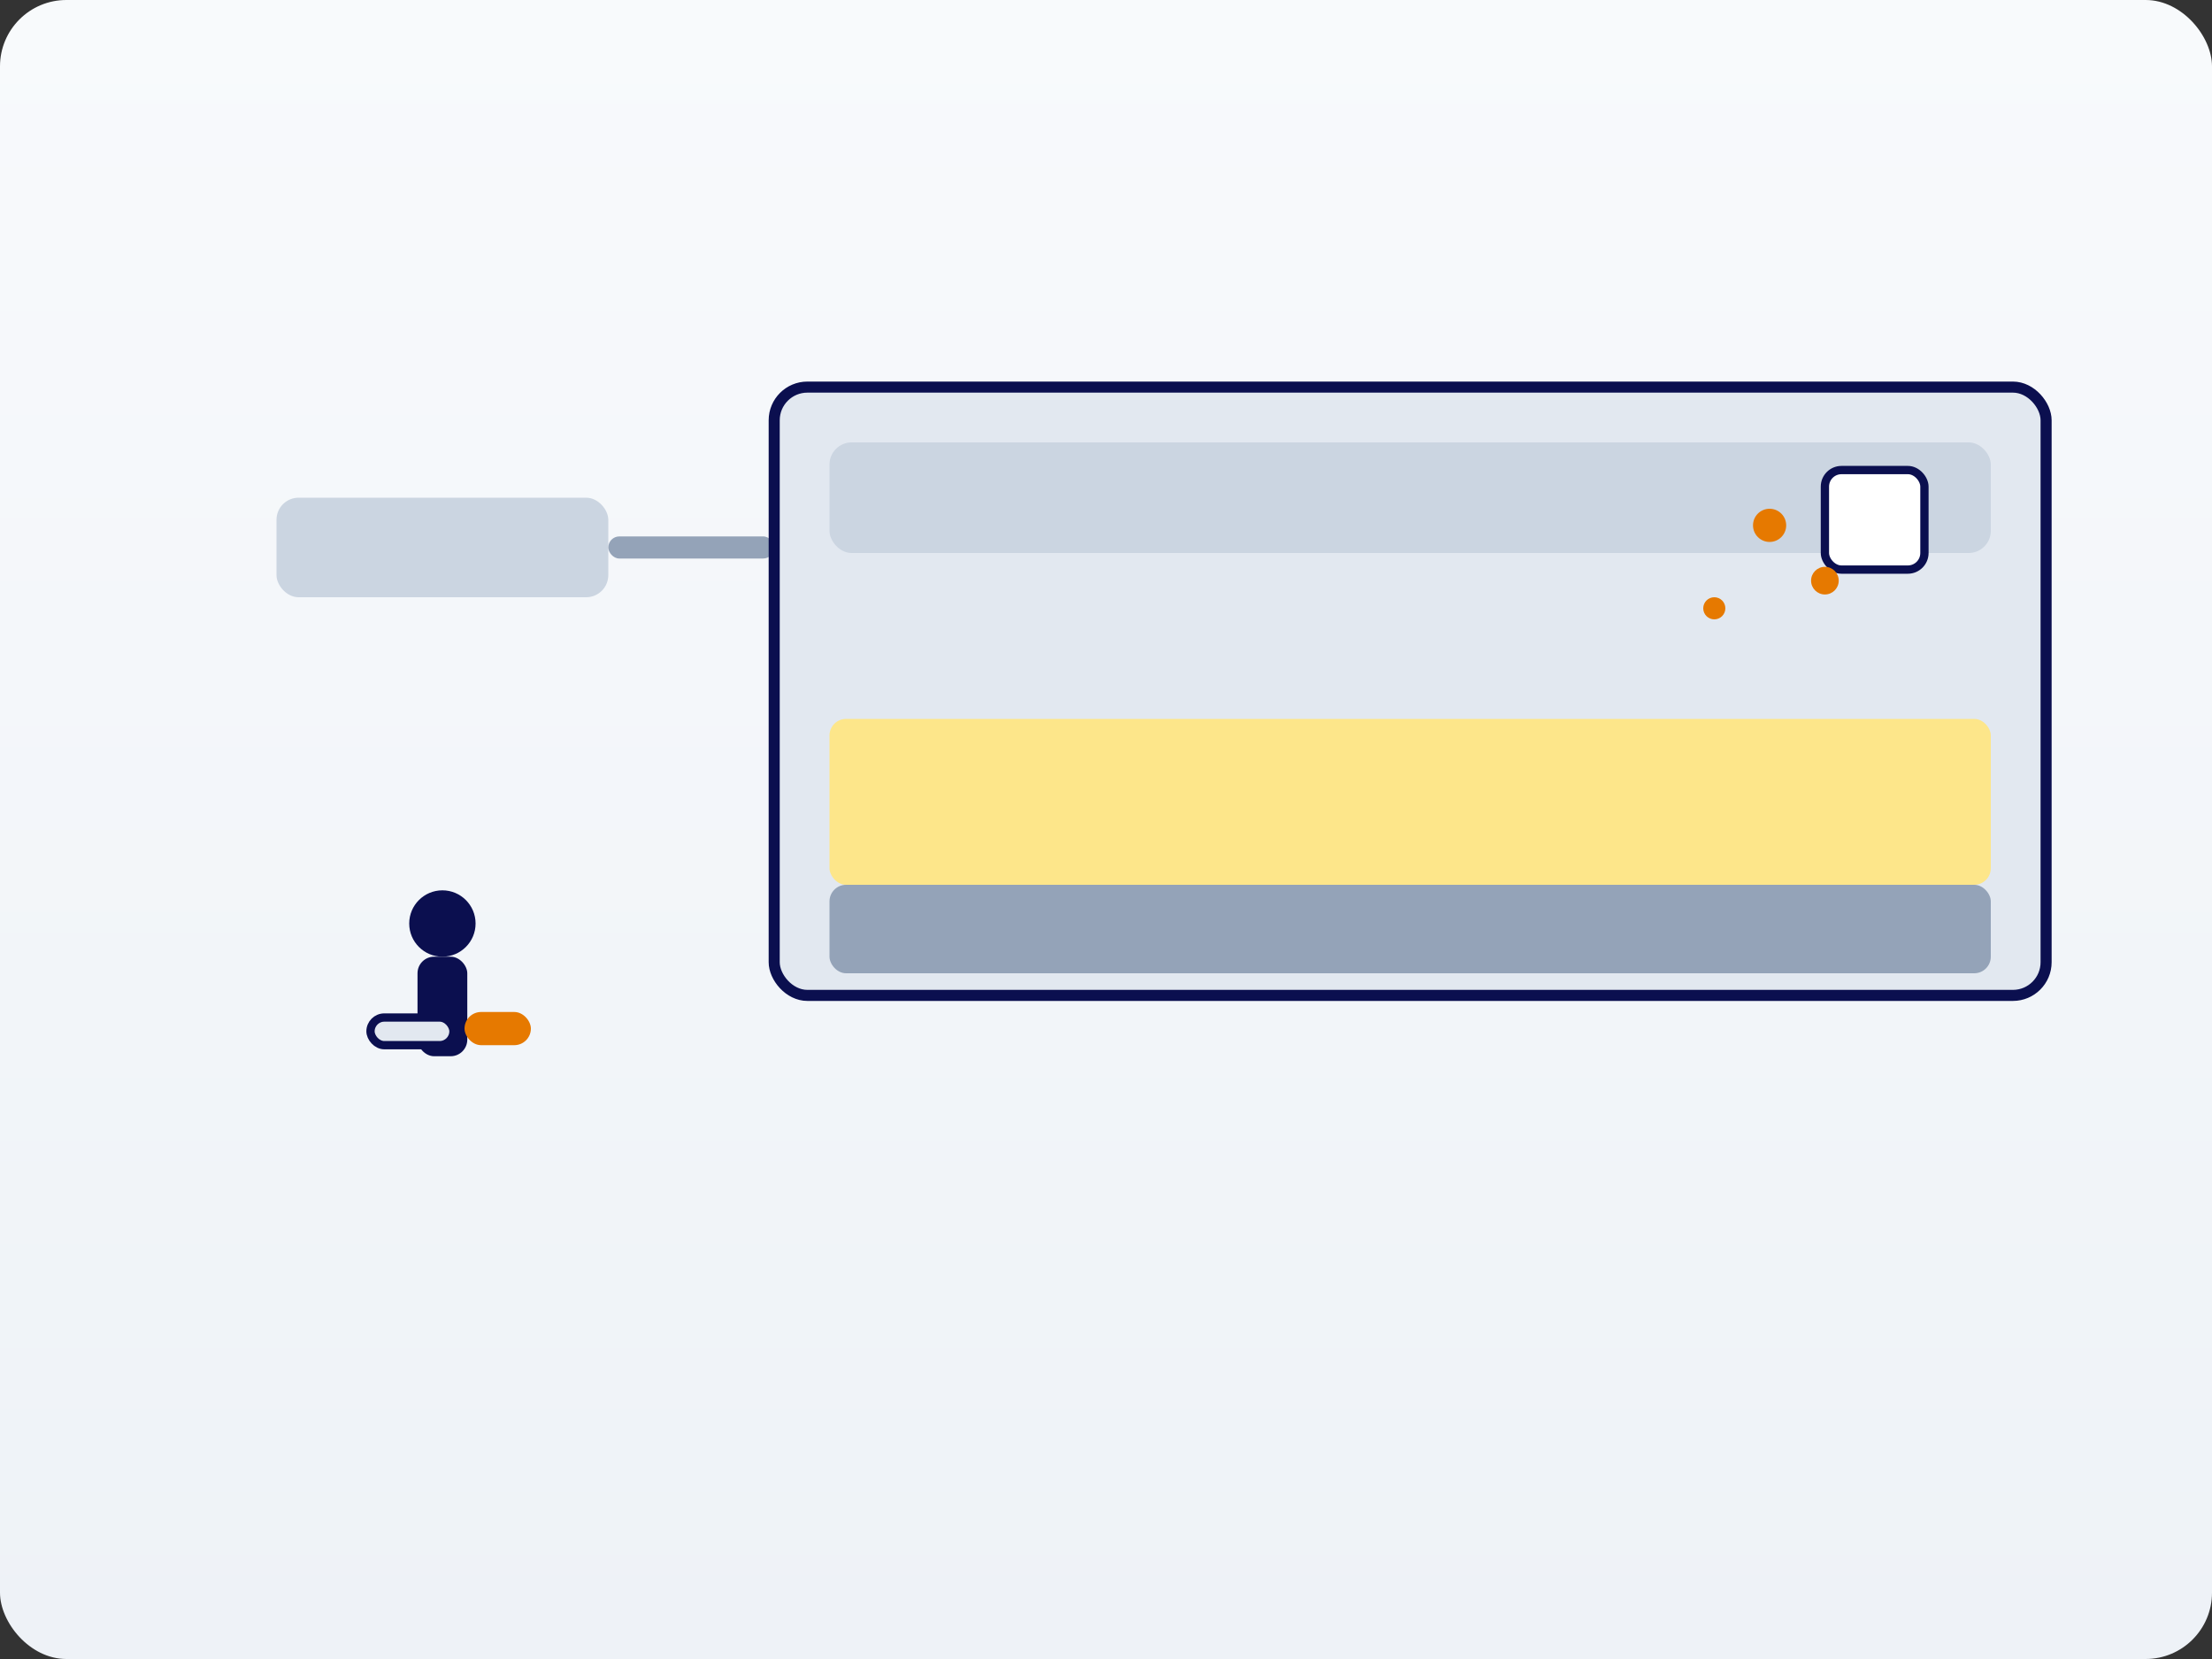 <svg xmlns="http://www.w3.org/2000/svg" viewBox="0 0 800 600" role="img" aria-labelledby="title desc">
  <rect x="0" y="0" width="800" height="600" fill="#333333" stroke="none"/>
  <title id="title">Grease Trap Cleaning Illustration</title>
  <desc id="desc">Sink line into grease trap box showing separated grease, water and solids layers with service access.</desc>
  <defs>
    <linearGradient id="bg" x1="0" y1="0" x2="0" y2="1">
      <stop offset="0" stop-color="#f8fafc"/>
      <stop offset="1" stop-color="#eef2f7"/>
    </linearGradient>
  </defs>
  <rect width="800" height="600" rx="24" fill="url(#bg)"/>
  <g transform="translate(100 180)">
    <rect x="0" y="0" width="120" height="36" rx="8" fill="#cbd5e1"/>
    <rect x="120" y="14" width="60" height="8" rx="4" fill="#94a3b8"/>
    <rect x="180" y="-40" width="460" height="220" rx="12" fill="#e2e8f0" stroke="#0b0f4f" stroke-width="4"/>
    <rect x="200" y="-20" width="420" height="40" rx="8" fill="#cbd5e1"/>
    <rect x="200" y="80" width="420" height="60" rx="6" fill="#fde68a"/>
    <rect x="200" y="140" width="420" height="32" rx="6" fill="#94a3b8"/>
    <rect x="560" y="-10" width="36" height="36" rx="6" fill="#ffffff" stroke="#0b0f4f" stroke-width="3"/>
  </g>
  <g fill="#e67900">
    <circle cx="640" cy="190" r="6"/>
    <circle cx="660" cy="210" r="5"/>
    <circle cx="620" cy="220" r="4"/>
  </g>
  <g transform="translate(160 360)">
    <circle cx="0" cy="-26" r="12" fill="#0b0f4f"/>
    <rect x="-9" y="-14" width="18" height="36" rx="6" fill="#0b0f4f"/>
    <rect x="-26" y="8" width="30" height="10" rx="5" fill="#e2e8f0" stroke="#0b0f4f" stroke-width="3"/>
    <rect x="8" y="6" width="24" height="12" rx="6" fill="#e67900"/>
  </g>
</svg>


